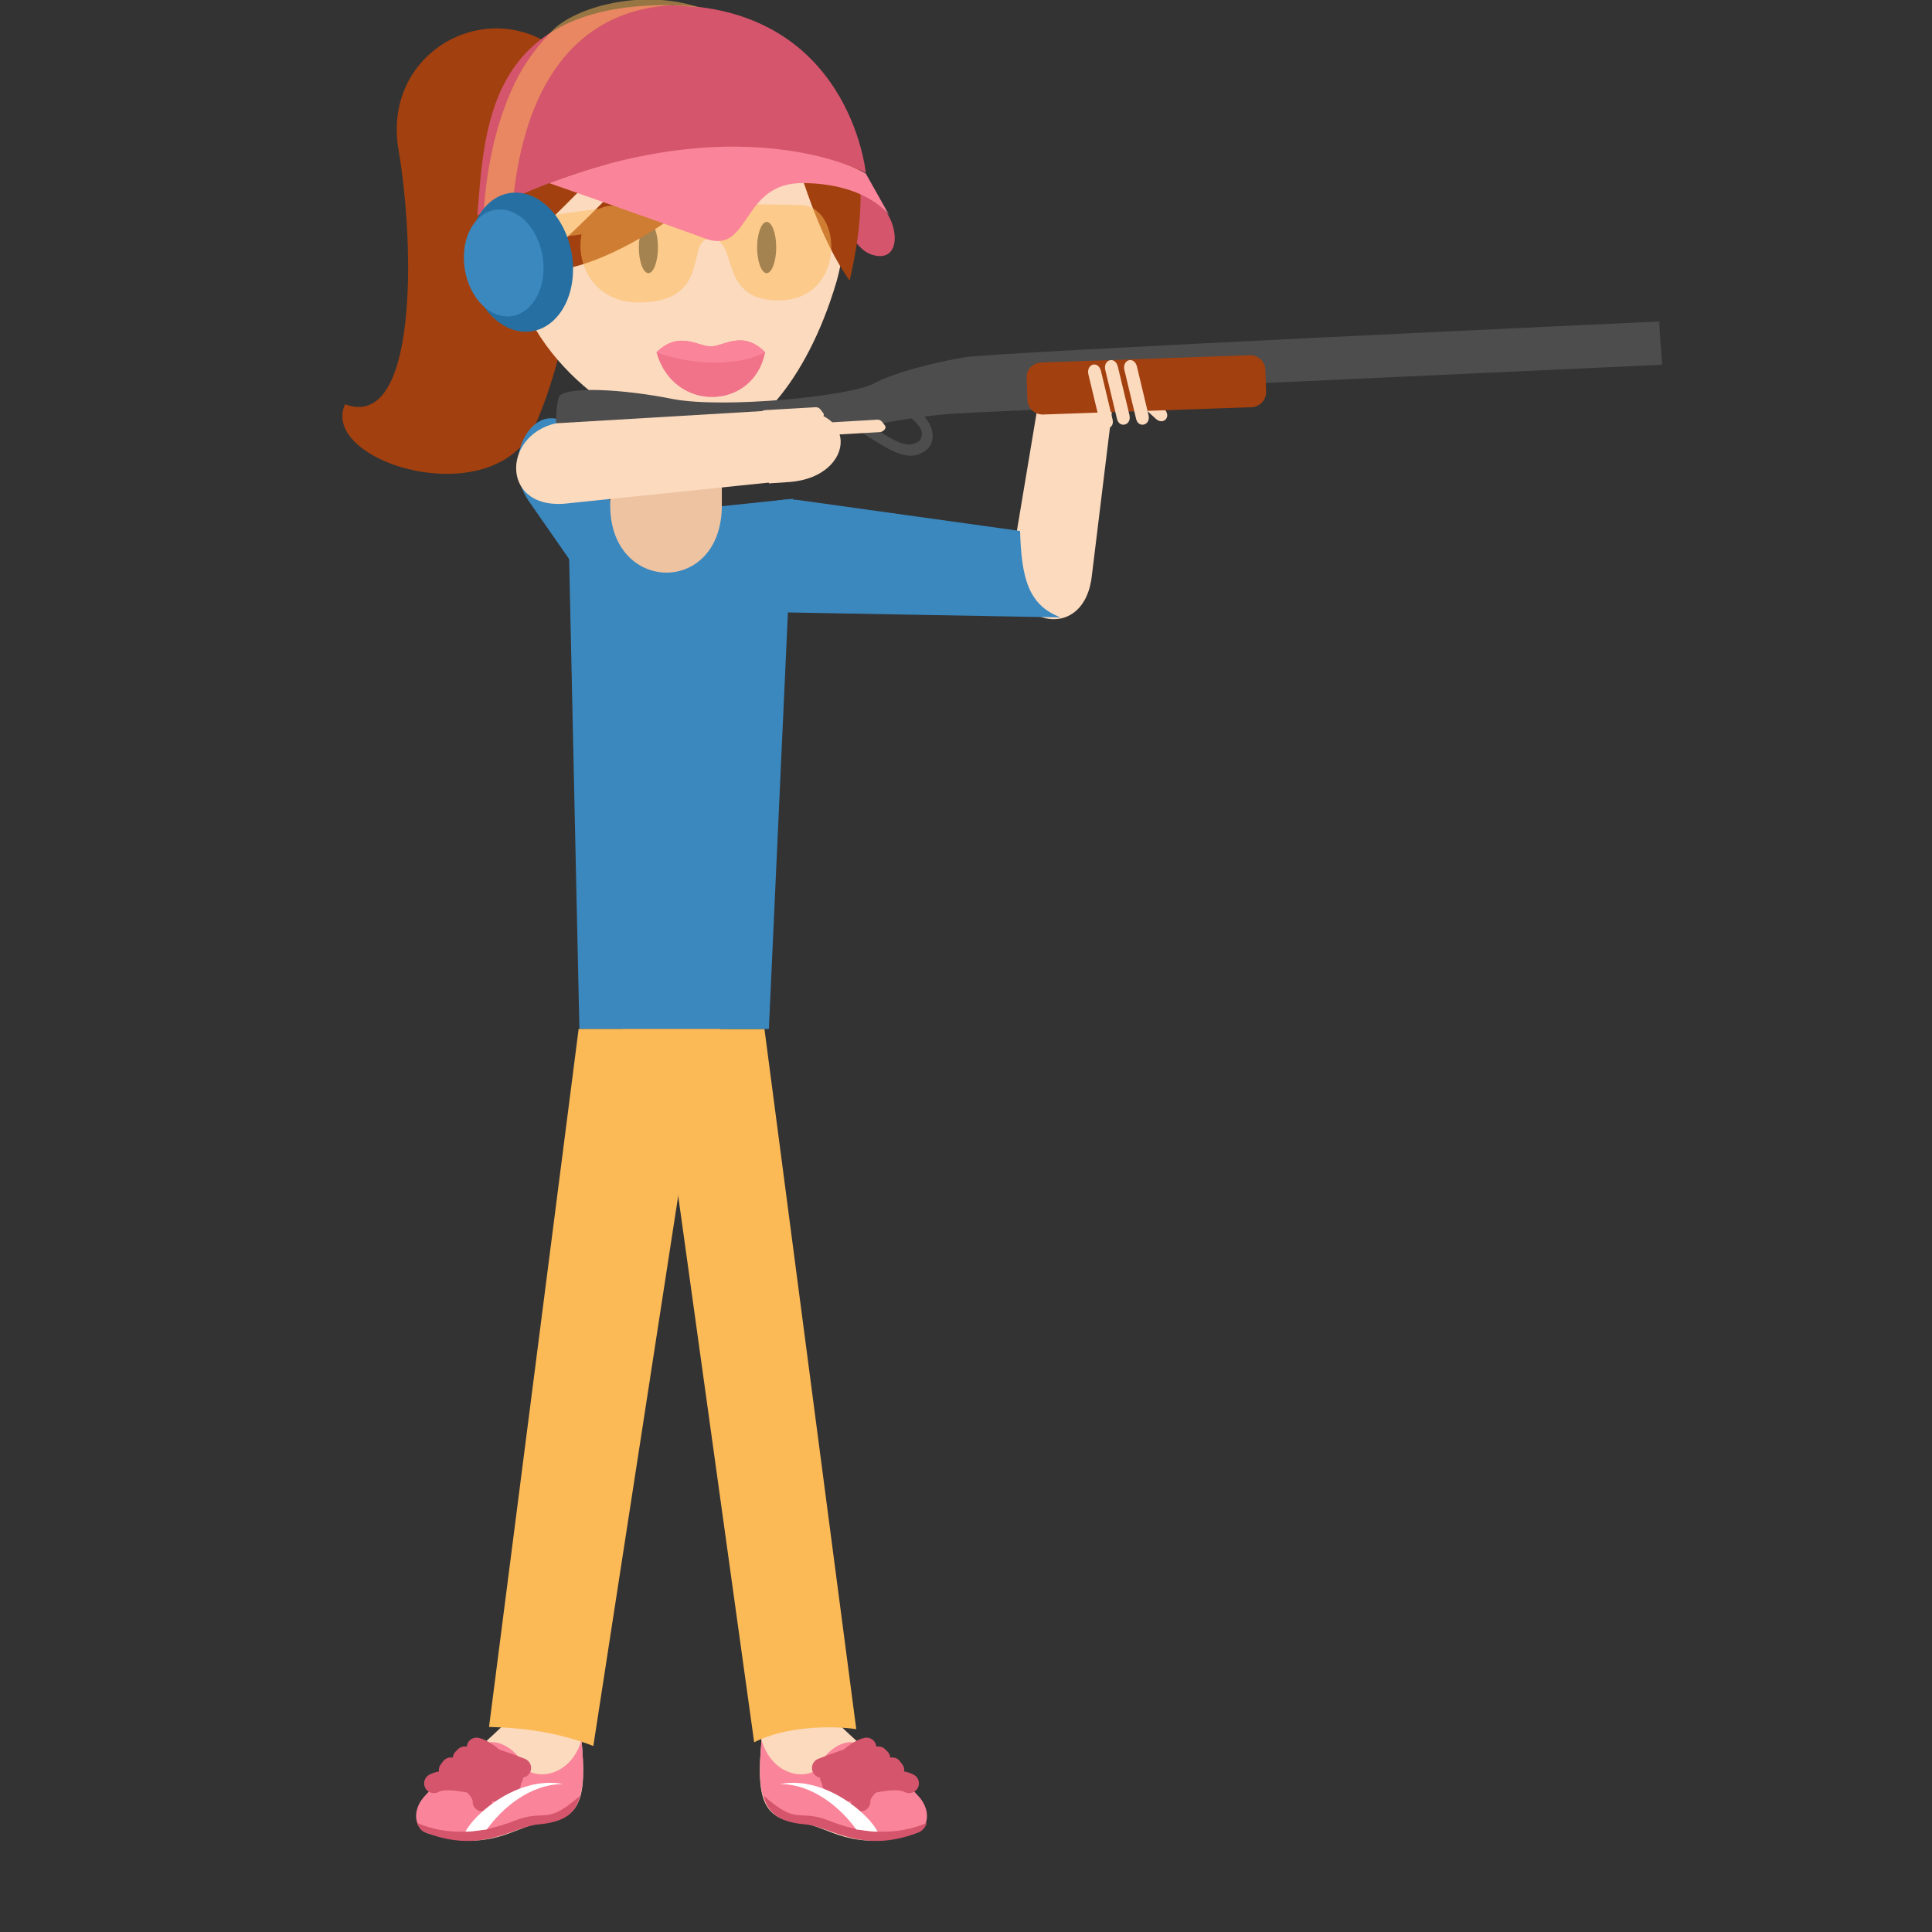 <svg width="56" height="56" viewBox="0 0 56 56" fill="none" xmlns="http://www.w3.org/2000/svg">
<rect x="0" y="0" width="56" height="56" fill="#333333" stroke="none"/>
<g clip-path="url(#clip0)">
<path fill-rule="evenodd" clip-rule="evenodd" d="M25.65 6.093C26.076 6.645 26.076 7.621 25.288 7.388C24.479 7.154 24.373 5.456 22.563 4.925C20.775 4.416 24.905 4.777 25.65 6.093Z" fill="#D4556C"/>
<path fill-rule="evenodd" clip-rule="evenodd" d="M24.351 50.014C25.287 50.927 26.139 51.521 26.522 52.222C26.735 52.625 26.969 52.986 26.543 53.134C24.712 53.729 23.989 52.922 23.286 52.858C22.073 52.752 21.924 52.115 22.073 50.46C22.264 48.804 23.584 49.144 24.351 50.014Z" fill="#FCDABE"/>
<path fill-rule="evenodd" clip-rule="evenodd" d="M10.002 11.718C12.109 12.504 12.024 7.133 11.556 4.373C11.066 1.613 13.898 -0.021 15.92 1.274C17.9 2.548 16.708 9.765 15.494 12.355C14.302 14.945 9.235 13.395 10.002 11.718Z" fill="#A2400F"/>
<path fill-rule="evenodd" clip-rule="evenodd" d="M23.201 40.206L24.351 50.078L22.073 50.46L20.562 40.673C20.136 38.614 22.904 38.147 23.201 40.206Z" fill="#FCDABE"/>
<path fill-rule="evenodd" clip-rule="evenodd" d="M18.049 29.826H22.158L24.819 50.12C24.096 50.014 22.754 50.035 21.86 50.502L19.39 32.734C19.156 31.524 17.283 33.095 18.049 29.826Z" fill="#FCBA56"/>
<path fill-rule="evenodd" clip-rule="evenodd" d="M17.496 17.641L15.324 14.52C14.558 13.416 15.303 11.845 16.218 12.164L17.347 13.968C18.709 16.091 19.625 18.702 17.496 17.641Z" fill="#3B88BF"/>
<path fill-rule="evenodd" clip-rule="evenodd" d="M30.29 10.508L29.29 16.494C29.29 18.15 31.461 18.638 31.653 16.643L32.377 10.72L30.29 10.508Z" fill="#FCDABE"/>
<path fill-rule="evenodd" clip-rule="evenodd" d="M23.18 14.499L29.567 15.39C29.609 16.749 29.801 17.534 30.738 17.895L22.562 17.747C20.05 17.725 20.817 14.18 23.18 14.499Z" fill="#3B88BF"/>
<path fill-rule="evenodd" clip-rule="evenodd" d="M22.989 14.457L22.286 29.826H16.794L16.474 15.136L22.989 14.457Z" fill="#3B88BF"/>
<path fill-rule="evenodd" clip-rule="evenodd" d="M24.926 50.587C25.799 51.245 26.139 51.521 26.65 52.094C26.948 52.434 26.97 52.965 26.544 53.113C24.926 53.729 24.01 52.901 23.308 52.858C22.094 52.752 21.924 52.094 22.073 50.438C22.413 51.564 23.499 51.606 23.776 51.181C23.797 50.884 24.5 50.269 24.926 50.587Z" fill="#FA849A"/>
<path fill-rule="evenodd" clip-rule="evenodd" d="M26.863 52.837C26.82 52.965 26.735 53.092 26.565 53.134C24.947 53.75 24.032 52.922 23.329 52.88C22.626 52.816 22.264 52.583 22.137 52.052C23.159 52.943 23.095 52.413 24.032 52.773C24.968 53.156 25.99 53.219 26.863 52.837Z" fill="#D4556C"/>
<path d="M24.116 51.712C24.095 51.372 24.776 50.714 25.117 50.65" stroke="#D4556C" stroke-width="0.567" stroke-miterlimit="22.926" stroke-linecap="round" stroke-linejoin="round"/>
<path d="M24.543 51.945C24.521 51.606 25.075 51.16 25.458 50.905" stroke="#D4556C" stroke-width="0.567" stroke-miterlimit="22.926" stroke-linecap="round" stroke-linejoin="round"/>
<path d="M24.946 52.221C24.925 51.882 25.479 51.478 25.862 51.224" stroke="#D4556C" stroke-width="0.567" stroke-miterlimit="22.926" stroke-linecap="round" stroke-linejoin="round"/>
<path d="M26.352 51.691C26.012 51.5 25.267 51.67 24.458 51.903" stroke="#D4556C" stroke-width="0.567" stroke-miterlimit="22.926" stroke-linecap="round" stroke-linejoin="round"/>
<path d="M25.926 51.309C25.585 51.118 24.862 51.266 24.053 51.521" stroke="#D4556C" stroke-width="0.567" stroke-miterlimit="22.926" stroke-linecap="round" stroke-linejoin="round"/>
<path d="M25.522 50.969C25.181 50.778 24.734 50.884 23.819 51.245" stroke="#D4556C" stroke-width="0.567" stroke-miterlimit="22.926" stroke-linecap="round" stroke-linejoin="round"/>
<path fill-rule="evenodd" clip-rule="evenodd" d="M25.436 53.092C25.202 52.604 23.925 51.458 22.605 51.712C23.584 51.712 24.393 52.434 24.819 53.028C25.032 53.05 25.223 53.092 25.436 53.092Z" fill="white"/>
<path fill-rule="evenodd" clip-rule="evenodd" d="M15.728 40.206L14.579 50.078L16.857 50.46L18.624 40.589C19.028 38.551 16.026 38.147 15.728 40.206Z" fill="#FCDABE"/>
<path fill-rule="evenodd" clip-rule="evenodd" d="M14.579 50.014C13.642 50.927 12.791 51.521 12.408 52.222C12.195 52.625 11.96 52.986 12.386 53.134C14.217 53.729 14.941 52.922 15.644 52.858C16.857 52.752 17.006 52.115 16.857 50.46C16.687 48.804 15.345 49.144 14.579 50.014Z" fill="#FCDABE"/>
<path fill-rule="evenodd" clip-rule="evenodd" d="M20.881 29.826H16.772L14.175 50.056C14.898 50.077 15.984 50.141 17.198 50.608L19.923 32.946C20.178 31.736 21.647 33.095 20.881 29.826Z" fill="#FCBA56"/>
<path fill-rule="evenodd" clip-rule="evenodd" d="M14.004 50.587C13.131 51.245 12.791 51.521 12.28 52.094C11.982 52.434 11.96 52.965 12.386 53.113C14.004 53.729 14.919 52.901 15.622 52.858C16.836 52.752 17.006 52.094 16.857 50.438C16.516 51.564 15.431 51.606 15.154 51.181C15.132 50.884 14.43 50.269 14.004 50.587Z" fill="#FA849A"/>
<path fill-rule="evenodd" clip-rule="evenodd" d="M12.087 52.837C12.13 52.965 12.215 53.092 12.385 53.134C14.003 53.75 14.919 52.922 15.621 52.88C16.324 52.816 16.686 52.583 16.814 52.052C15.792 52.943 15.856 52.413 14.919 52.773C13.961 53.156 12.96 53.219 12.087 52.837Z" fill="#D4556C"/>
<path d="M14.813 51.712C14.835 51.372 14.153 50.714 13.813 50.65" stroke="#D4556C" stroke-width="0.567" stroke-miterlimit="22.926" stroke-linecap="round" stroke-linejoin="round"/>
<path d="M14.387 51.945C14.408 51.606 13.855 51.16 13.472 50.905" stroke="#D4556C" stroke-width="0.567" stroke-miterlimit="22.926" stroke-linecap="round" stroke-linejoin="round"/>
<path d="M13.983 52.221C14.005 51.882 13.451 51.478 13.068 51.224" stroke="#D4556C" stroke-width="0.567" stroke-miterlimit="22.926" stroke-linecap="round" stroke-linejoin="round"/>
<path d="M12.577 51.691C12.918 51.5 13.663 51.67 14.472 51.903" stroke="#D4556C" stroke-width="0.567" stroke-miterlimit="22.926" stroke-linecap="round" stroke-linejoin="round"/>
<path d="M13.004 51.309C13.344 51.118 14.068 51.266 14.877 51.521" stroke="#D4556C" stroke-width="0.567" stroke-miterlimit="22.926" stroke-linecap="round" stroke-linejoin="round"/>
<path d="M13.407 50.969C13.748 50.778 14.195 50.884 15.111 51.245" stroke="#D4556C" stroke-width="0.567" stroke-miterlimit="22.926" stroke-linecap="round" stroke-linejoin="round"/>
<path fill-rule="evenodd" clip-rule="evenodd" d="M13.493 53.092C13.727 52.604 15.005 51.458 16.325 51.712C15.345 51.712 14.536 52.434 14.111 53.028C13.898 53.05 13.706 53.092 13.493 53.092Z" fill="white"/>
<path fill-rule="evenodd" clip-rule="evenodd" d="M20.923 10.466V14.647C20.923 17.28 17.687 17.216 17.687 14.647V10.466C17.687 8.321 20.923 8.321 20.923 10.466Z" fill="#EDC3A1"/>
<path fill-rule="evenodd" clip-rule="evenodd" d="M20.923 10.338V12.992C20.731 13.501 20.433 13.692 20.029 13.692C19.603 13.692 18.304 13.459 17.687 12.992V10.338C17.687 8.215 20.923 8.215 20.923 10.338Z" fill="#EDC3A1"/>
<path fill-rule="evenodd" clip-rule="evenodd" d="M20.433 12.843C19.113 12.843 15.813 11.209 14.962 8.258C14.089 5.307 15.132 0.956 19.305 0.956C23.478 0.956 25.096 5.222 24.244 8.173C23.371 11.124 21.732 12.843 20.433 12.843Z" fill="#FCDABE"/>
<path fill-rule="evenodd" clip-rule="evenodd" d="M18.794 7.918C18.943 7.918 19.071 7.578 19.071 7.175C19.071 6.751 18.943 6.432 18.794 6.432C18.645 6.432 18.517 6.772 18.517 7.175C18.517 7.578 18.645 7.918 18.794 7.918Z" fill="#4D4D4D"/>
<path fill-rule="evenodd" clip-rule="evenodd" d="M19.028 10.211C19.688 9.574 20.221 10.041 20.604 10.041C20.987 10.041 21.519 9.553 22.179 10.211C21.839 11.909 19.518 11.973 19.028 10.211Z" fill="#F0738A"/>
<path fill-rule="evenodd" clip-rule="evenodd" d="M19.028 10.211C19.688 9.574 20.221 10.041 20.604 10.041C20.987 10.041 21.519 9.553 22.179 10.211C21.179 10.72 19.731 10.487 19.028 10.211Z" fill="#FA849A"/>
<path fill-rule="evenodd" clip-rule="evenodd" d="M24.627 8.131C26.224 1.359 21.434 0.212 18.645 0.212C15.515 0.212 13.152 3.927 13.684 8.258C15.366 7.26 16.835 5.265 20.497 2.017C19.965 2.972 18.922 4.692 15.387 7.833C17.282 8.152 20.816 5.753 22.711 3.269C23.158 5.052 23.797 6.984 24.627 8.131Z" fill="#A2400F"/>
<path fill-rule="evenodd" clip-rule="evenodd" d="M22.222 7.918C22.371 7.918 22.499 7.578 22.499 7.175C22.499 6.751 22.371 6.432 22.222 6.432C22.073 6.432 21.945 6.772 21.945 7.175C21.945 7.578 22.073 7.918 22.222 7.918Z" fill="#4D4D4D"/>
<path opacity="0.5" fill-rule="evenodd" clip-rule="evenodd" d="M17.708 5.965C19.113 5.923 21.966 5.902 23.201 5.944C24.436 5.965 24.521 8.64 22.647 8.704C20.774 8.767 21.434 6.963 20.625 6.921C19.816 6.857 20.731 8.789 18.475 8.767C17.176 8.746 16.686 7.6 16.857 6.793L14.557 7.09V6.432L17.367 6.05C17.474 6.008 17.58 5.965 17.708 5.965Z" fill="#FCBA56"/>
<path fill-rule="evenodd" clip-rule="evenodd" d="M14.515 6.284C14.962 6.177 15.473 6.729 15.622 7.515C15.793 8.279 15.558 9.001 15.111 9.086C14.664 9.192 14.153 8.64 14.004 7.854C13.834 7.09 14.068 6.39 14.515 6.284Z" fill="#FCDABE"/>
<path fill-rule="evenodd" clip-rule="evenodd" d="M33.506 12.143L32.42 11.145C32.186 10.933 32.441 10.657 32.654 10.848L33.74 11.846C33.974 12.079 33.719 12.334 33.506 12.143Z" fill="#FCDABE"/>
<path fill-rule="evenodd" clip-rule="evenodd" d="M16.198 11.506C16.07 11.909 16.07 13.225 16.368 13.883C16.687 14.563 17.624 14.52 19.796 13.756C21.967 12.992 25.544 12.143 27.566 11.994C29.61 11.867 35.614 11.676 36.061 11.633C36.508 11.591 36.657 11.102 36.657 11.102L48.175 10.572L48.09 9.319C48.09 9.319 28.652 10.211 27.928 10.36C27.204 10.487 25.991 10.763 25.31 11.124C24.628 11.485 21.009 11.845 19.519 11.569C18.05 11.272 16.368 11.187 16.198 11.506Z" fill="#4D4D4D"/>
<path d="M26.459 11.782C26.65 11.909 26.799 12.058 26.906 12.227C26.991 12.355 27.033 12.503 27.033 12.631C27.033 12.779 26.991 12.907 26.884 13.013C26.82 13.076 26.714 13.14 26.586 13.183C26.16 13.31 25.628 12.949 25.16 12.652C24.904 12.482 24.67 12.334 24.521 12.291C24.436 12.27 24.393 12.227 24.351 12.185C24.287 12.058 24.33 11.973 24.5 11.909C24.564 11.888 24.67 11.845 24.798 11.824C25.309 11.675 26.182 11.612 26.459 11.782ZM26.65 12.376C26.565 12.249 26.459 12.143 26.31 12.036C26.097 11.909 25.309 11.973 24.862 12.079H24.841C24.99 12.164 25.139 12.27 25.309 12.376C25.713 12.652 26.182 12.97 26.48 12.864C26.565 12.843 26.608 12.8 26.65 12.779C26.693 12.737 26.714 12.673 26.714 12.61C26.735 12.546 26.714 12.461 26.65 12.376Z" fill="#4D4D4D"/>
<path fill-rule="evenodd" clip-rule="evenodd" d="M30.163 10.508L36.231 10.296C36.465 10.296 36.657 10.466 36.678 10.699L36.699 11.357C36.699 11.591 36.529 11.782 36.295 11.803L30.227 12.015C29.993 12.015 29.801 11.846 29.78 11.612L29.759 10.954C29.738 10.72 29.929 10.529 30.163 10.508Z" fill="#A2400F"/>
<path fill-rule="evenodd" clip-rule="evenodd" d="M22.648 11.888L22.009 11.93L22.286 14.011L22.925 13.968C24.82 13.799 24.969 11.676 22.648 11.888Z" fill="#FCDABE"/>
<path fill-rule="evenodd" clip-rule="evenodd" d="M22.2 11.909L16.111 12.27C14.515 12.631 14.515 14.86 16.516 14.584L22.477 13.968L22.2 11.909Z" fill="#FCDABE"/>
<path fill-rule="evenodd" clip-rule="evenodd" d="M22.03 12.079C21.966 11.994 22.094 11.888 22.179 11.888L23.648 11.803C23.755 11.803 23.797 11.888 23.861 11.973C23.925 12.058 23.797 12.164 23.712 12.164L22.243 12.249C22.116 12.249 22.03 12.185 22.03 12.079Z" fill="#FCDABE"/>
<path fill-rule="evenodd" clip-rule="evenodd" d="M23.819 12.44C23.755 12.355 23.883 12.249 23.968 12.249L25.437 12.164C25.543 12.164 25.586 12.249 25.65 12.334C25.714 12.419 25.586 12.525 25.501 12.525L24.032 12.61C23.925 12.61 23.819 12.525 23.819 12.44Z" fill="#FCDABE"/>
<path fill-rule="evenodd" clip-rule="evenodd" d="M31.888 12.27L31.547 10.848C31.484 10.551 31.824 10.444 31.909 10.742L32.25 12.164C32.314 12.44 31.952 12.525 31.888 12.27Z" fill="#FCDABE"/>
<path fill-rule="evenodd" clip-rule="evenodd" d="M32.377 12.143L32.036 10.72C31.972 10.423 32.313 10.317 32.398 10.614L32.739 12.037C32.802 12.334 32.441 12.419 32.377 12.143Z" fill="#FCDABE"/>
<path fill-rule="evenodd" clip-rule="evenodd" d="M32.931 12.143L32.59 10.72C32.526 10.423 32.867 10.317 32.952 10.614L33.292 12.037C33.356 12.334 32.995 12.419 32.931 12.143Z" fill="#FCDABE"/>
<path fill-rule="evenodd" clip-rule="evenodd" d="M15.92 5.307C15.92 5.307 19.135 6.432 20.455 6.92C21.775 7.387 21.456 5.265 23.308 5.307C25.139 5.328 25.777 6.241 25.777 6.241L25.096 5.031C25.096 5.031 21.881 3.036 15.92 5.307Z" fill="#FA849A"/>
<path fill-rule="evenodd" clip-rule="evenodd" d="M13.834 6.241C14.047 3.906 14.025 0.148 19.326 0.148C24.628 0.148 25.096 5.01 25.096 5.01C25.096 5.01 20.838 2.653 13.834 6.241Z" fill="#D4556C"/>
<path opacity="0.5" d="M14.004 7.239C13.983 6.793 13.961 4.925 14.621 3.121C14.941 2.25 15.324 1.592 16.005 0.892C16.665 0.212 18.581 -0.34 20.263 0.212L19.497 0.149C17.134 0.276 15.963 1.804 15.388 3.397C14.792 5.052 14.813 6.793 14.813 7.218L14.004 7.239Z" fill="#FCBA56"/>
<path fill-rule="evenodd" clip-rule="evenodd" d="M14.941 5.583C15.772 5.583 16.517 6.496 16.602 7.6C16.687 8.725 16.07 9.616 15.239 9.616C14.409 9.616 13.664 8.704 13.579 7.6C13.515 6.496 14.111 5.583 14.941 5.583Z" fill="#266FA3"/>
<path fill-rule="evenodd" clip-rule="evenodd" d="M14.494 6.071C15.133 6.071 15.686 6.772 15.75 7.621C15.814 8.47 15.345 9.171 14.707 9.171C14.068 9.171 13.514 8.47 13.451 7.621C13.387 6.751 13.855 6.071 14.494 6.071Z" fill="#3B88BF"/>
</g>
<defs>
<clipPath id="clip0">
<rect width="40.174" height="56" fill="white" transform="translate(8)"/>
</clipPath>
</defs>
</svg>
